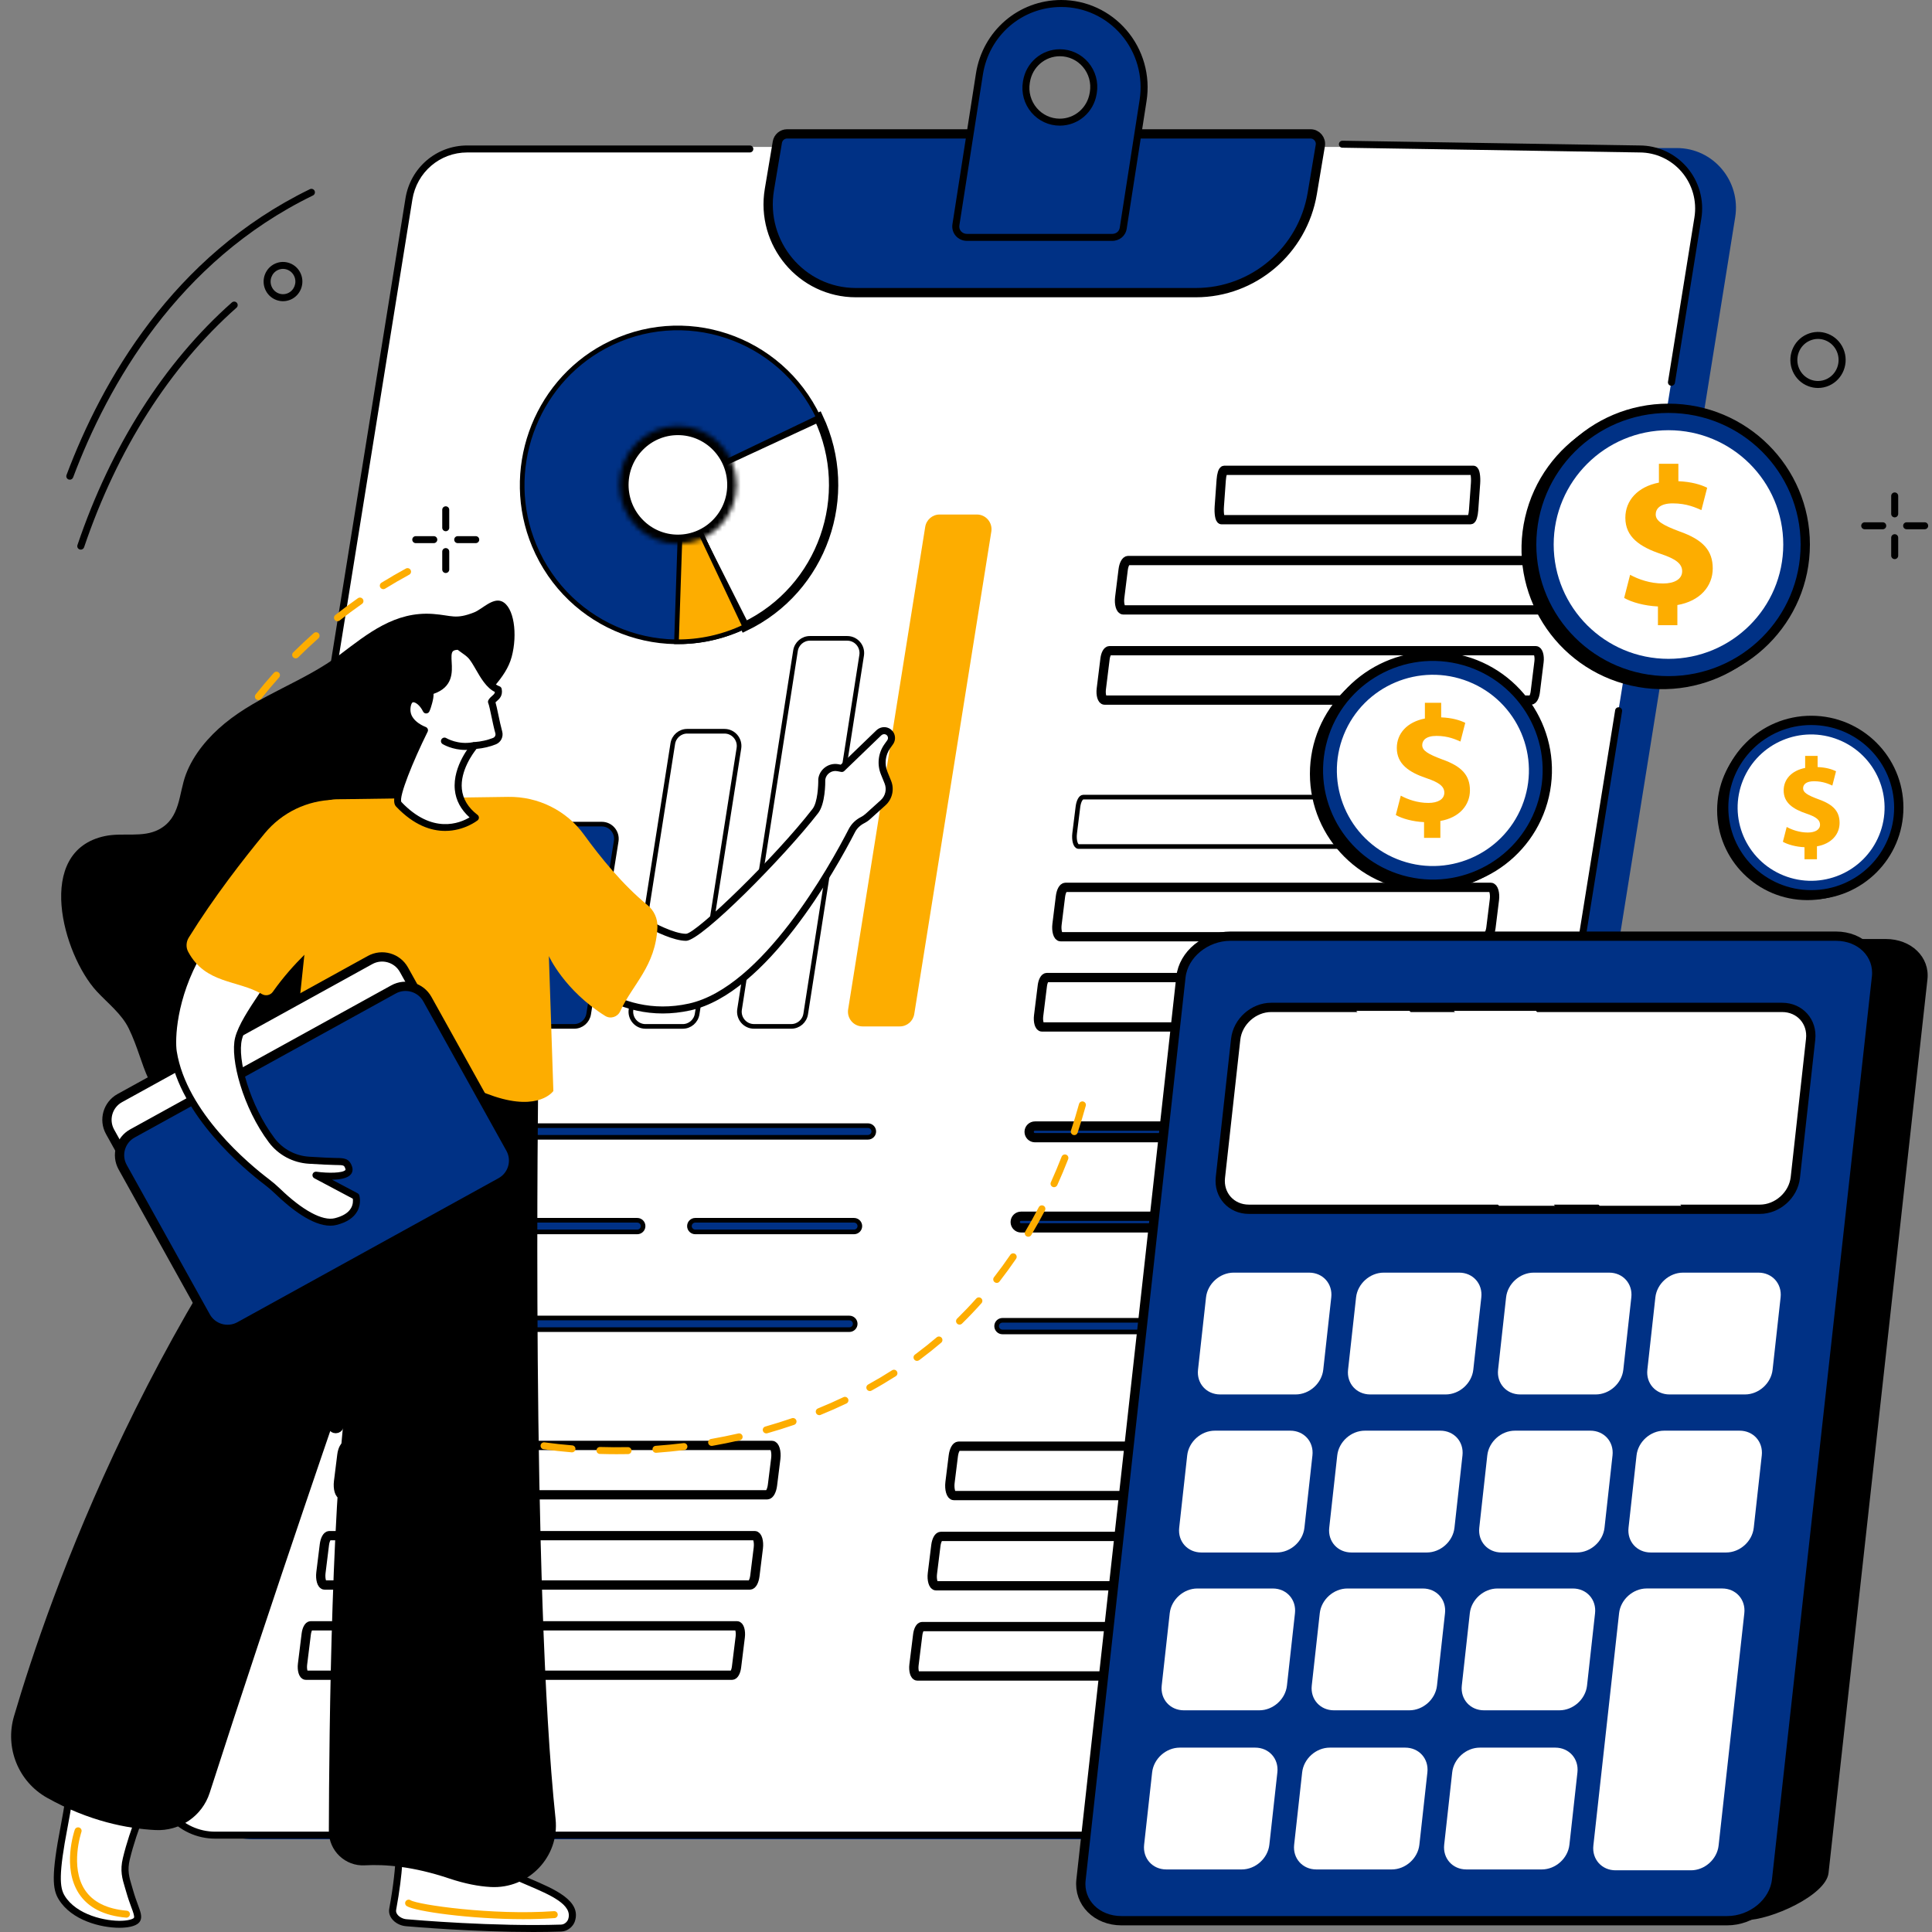 <svg width="416" height="416" viewBox="0 0 416 416" fill="none" xmlns="http://www.w3.org/2000/svg">
<rect x="0" y="0" width="416" height="416" fill="#808080" stroke="none"/>
<g id="closing_illustration">
<g id="Income statement 1">
<g id="Group">
<g id="Group_2">
<g id="Group_3">
<g id="Group_4">
<path id="Vector" d="M306.769 396.028H54.339C46.502 396.028 40.527 388.935 41.779 381.115L96.073 42.68C97.074 36.453 102.391 31.88 108.633 31.88H361.063C368.899 31.88 374.875 38.973 373.622 46.792L319.324 385.228C318.328 391.454 313.006 396.028 306.769 396.028Z" fill="#003185"/>
<path id="Vector_2" d="M298.746 395.146H46.316C38.479 395.146 32.504 388.063 33.756 380.258L88.05 42.414C89.051 36.203 94.368 31.634 100.61 31.634H353.04C360.876 31.634 366.852 38.717 365.6 46.522L311.306 384.366C310.305 390.583 304.988 395.146 298.746 395.146Z" fill="white"/>
<path id="Vector_3" d="M298.746 395.898H46.316C42.393 395.898 38.671 394.179 36.11 391.189C33.505 388.143 32.378 384.126 33.017 380.158L87.305 42.72C88.367 36.112 93.965 31.323 100.61 31.323H161.453C161.87 31.323 162.207 31.659 162.207 32.075C162.207 32.49 161.87 32.826 161.453 32.826H100.605C94.705 32.826 89.735 37.089 88.794 42.96L34.506 380.399C33.937 383.93 34.943 387.507 37.262 390.212C39.536 392.867 42.84 394.395 46.321 394.395H298.751C304.651 394.395 309.621 390.132 310.561 384.261L347.778 152.92C347.844 152.509 348.231 152.234 348.643 152.299C349.056 152.364 349.338 152.75 349.267 153.16L312.05 384.501C310.989 391.104 305.391 395.898 298.746 395.898Z" fill="black"/>
<path id="Vector_4" d="M359.901 83.07C359.861 83.07 359.82 83.065 359.78 83.06C359.368 82.995 359.086 82.609 359.156 82.198L364.845 46.822C365.414 43.291 364.408 39.714 362.094 37.009C359.82 34.354 356.516 32.826 353.035 32.826L289.038 31.804C288.621 31.799 288.289 31.454 288.294 31.043C288.299 30.627 288.636 30.306 289.059 30.302L353.045 31.323C356.958 31.323 360.681 33.042 363.241 36.032C365.846 39.078 366.973 43.095 366.334 47.063L360.645 82.439C360.59 82.804 360.268 83.07 359.901 83.07Z" fill="black"/>
</g>
<g id="Group_5">
<g id="Group_6">
<path id="Vector_5" d="M257.475 63.012H184.299C172.604 63.012 163.716 52.418 165.668 40.801L167.378 30.617C167.549 29.585 168.439 28.829 169.48 28.829H282.187C283.505 28.829 284.511 30.026 284.29 31.333L282.56 41.653C280.487 53.986 269.889 63.012 257.475 63.012Z" fill="#003185" stroke="black" stroke-width="2"/>
<path id="Vector_6" d="M257.475 63.764H184.299C178.549 63.764 173.112 61.244 169.375 56.846C165.572 52.373 163.952 46.482 164.923 40.676L166.633 30.492C166.87 29.089 168.067 28.072 169.48 28.072H282.187C283.032 28.072 283.832 28.443 284.38 29.089C284.939 29.745 285.175 30.607 285.034 31.454L283.304 41.773C281.166 54.517 270.301 63.764 257.475 63.764ZM169.48 29.58C168.806 29.58 168.233 30.071 168.122 30.742L166.412 40.926C165.512 46.291 167.01 51.741 170.526 55.874C173.977 59.932 178.997 62.261 184.299 62.261H257.47C269.557 62.261 279.798 53.54 281.81 41.527L283.54 31.208C283.611 30.797 283.495 30.377 283.223 30.061C282.962 29.75 282.579 29.575 282.182 29.575H169.48V29.58Z" fill="black"/>
</g>
<g id="Group_7">
<path id="Vector_7" d="M208.216 51.115H239.463C240.65 51.115 241.661 50.339 241.847 49.157L246.127 21.63C247.848 10.675 239.478 0.751 228.512 0.751C219.74 0.751 212.27 7.173 210.892 15.94L205.832 48.385C205.596 49.868 206.727 51.115 208.216 51.115ZM220.998 17.713L221.033 17.508C221.621 13.956 224.659 11.356 228.221 11.356C232.727 11.356 236.158 15.454 235.408 19.952L235.373 20.157C234.785 23.709 231.747 26.309 228.185 26.309C223.678 26.304 220.253 22.211 220.998 17.713Z" fill="#003185" stroke="black"/>
<path id="Vector_8" d="M239.463 51.867H208.216C207.266 51.867 206.375 51.466 205.777 50.765C205.193 50.083 204.937 49.167 205.083 48.26L210.143 15.819C211.586 6.652 219.312 0 228.512 0C233.894 0 239.01 2.359 242.541 6.467C246.157 10.675 247.737 16.245 246.877 21.745L242.596 49.272C242.35 50.8 241.062 51.867 239.463 51.867ZM228.512 1.503C220.062 1.503 212.965 7.624 211.637 16.055L206.577 48.5C206.501 48.981 206.622 49.442 206.924 49.793C207.235 50.158 207.708 50.364 208.216 50.364H239.463C240.318 50.364 240.977 49.833 241.102 49.036L245.383 21.515C246.178 16.446 244.724 11.316 241.394 7.444C238.15 3.667 233.457 1.503 228.512 1.503ZM228.19 27.055C225.846 27.055 223.623 26.023 222.094 24.23C220.53 22.397 219.861 19.972 220.258 17.588L220.293 17.382C220.947 13.455 224.282 10.605 228.226 10.605C230.57 10.605 232.793 11.637 234.322 13.43C235.886 15.263 236.555 17.688 236.158 20.072L236.123 20.278C235.469 24.205 232.134 27.055 228.19 27.055ZM221.742 17.833C221.42 19.782 221.963 21.761 223.241 23.258C224.483 24.716 226.284 25.553 228.185 25.553C231.389 25.553 234.096 23.228 234.629 20.032L234.664 19.827C234.986 17.873 234.443 15.9 233.165 14.402C231.923 12.944 230.122 12.108 228.221 12.108C225.016 12.108 222.31 14.432 221.777 17.628L221.742 17.833Z" fill="black"/>
</g>
</g>
</g>
<g id="Group_8">
<path id="Vector_9" d="M199.218 113.451L182.624 217.335C182.317 219.258 183.791 221.007 185.728 221.007H193.755C195.3 221.007 196.612 219.88 196.859 218.342L213.453 114.458C213.76 112.535 212.286 110.786 210.349 110.786H202.316C200.777 110.786 199.464 111.913 199.218 113.451Z" fill="#FDAD00"/>
<path id="Vector_10" d="M171.286 140.126L159.244 217.345C158.942 219.268 160.421 221.002 162.348 221.002H170.381C171.93 221.002 173.243 219.865 173.484 218.327L185.531 141.108C185.833 139.184 184.359 137.451 182.428 137.451H174.39C172.84 137.451 171.528 138.588 171.286 140.126Z" fill="white" stroke="black"/>
<path id="Vector_11" d="M144.864 160.123L135.875 217.345C135.573 219.269 137.047 221.007 138.979 221.007H147.007C148.551 221.007 149.869 219.875 150.11 218.337L159.104 161.115C159.406 159.192 157.932 157.453 156 157.453H147.967C146.423 157.453 145.105 158.585 144.864 160.123Z" fill="white" stroke="black"/>
<path id="Vector_12" d="M118.441 180.116L112.516 217.335C112.209 219.258 113.683 221.002 115.62 221.002H123.647C125.192 221.002 126.505 219.875 126.751 218.337L132.681 181.117C132.988 179.194 131.514 177.451 129.578 177.451H121.545C120.001 177.451 118.688 178.583 118.441 180.116Z" fill="#003185" stroke="black"/>
<path id="Vector_13" d="M92.059 196.611L89.081 217.39C88.81 219.299 90.278 221.007 92.19 221.007H100.233C101.797 221.007 103.12 219.85 103.341 218.292L106.324 197.513C106.596 195.604 105.127 193.891 103.216 193.891H95.168C93.608 193.896 92.285 195.053 92.059 196.611Z" fill="white" stroke="black"/>
</g>
<g id="Group_9">
<path id="Vector_14" d="M88.729 248.613C91.462 248.613 93.678 246.382 93.678 243.629C93.678 240.876 91.462 238.645 88.729 238.645C85.995 238.645 83.779 240.876 83.779 243.629C83.779 246.382 85.995 248.613 88.729 248.613Z" fill="#003185" stroke="black"/>
<path id="Vector_15" d="M84.504 269.151C87.237 269.151 89.453 266.92 89.453 264.167C89.453 261.414 87.237 259.183 84.504 259.183C81.77 259.183 79.554 261.414 79.554 264.167C79.554 266.92 81.77 269.151 84.504 269.151Z" fill="#003185" stroke="black"/>
<path id="Vector_16" d="M80.777 290.697C83.51 290.697 85.726 288.465 85.726 285.712C85.726 282.96 83.51 280.728 80.777 280.728C78.043 280.728 75.827 282.96 75.827 285.712C75.827 288.465 78.043 290.697 80.777 290.697Z" fill="#003185" stroke="black"/>
<path id="Vector_17" d="M186.884 244.881H103.15C102.456 244.881 101.893 244.32 101.893 243.629C101.893 242.938 102.456 242.377 103.15 242.377H186.884C187.578 242.377 188.142 242.938 188.142 243.629C188.142 244.32 187.583 244.881 186.884 244.881Z" fill="#003185" stroke="black"/>
<path id="Vector_18" d="M183.886 265.254H149.708C149.014 265.254 148.45 264.693 148.45 264.002C148.45 263.311 149.014 262.75 149.708 262.75H183.886C184.581 262.75 185.144 263.311 185.144 264.002C185.144 264.693 184.581 265.254 183.886 265.254Z" fill="#003185" stroke="black"/>
<path id="Vector_19" d="M137.213 265.254H99.835C99.141 265.254 98.578 264.693 98.578 264.002C98.578 263.311 99.141 262.75 99.835 262.75H137.213C137.907 262.75 138.47 263.311 138.47 264.002C138.47 264.693 137.912 265.254 137.213 265.254Z" fill="#003185" stroke="black"/>
<path id="Vector_20" d="M182.885 286.298H95.525C94.83 286.298 94.267 285.737 94.267 285.046C94.267 284.355 94.83 283.794 95.525 283.794H182.885C183.58 283.794 184.143 284.355 184.143 285.046C184.143 285.737 183.58 286.298 182.885 286.298Z" fill="#003185" stroke="black"/>
<path id="Vector_21" d="M284.813 286.794H215.852C215.158 286.794 214.595 286.233 214.595 285.542C214.595 284.851 215.158 284.29 215.852 284.29H284.813C285.507 284.29 286.071 284.851 286.071 285.542C286.071 286.233 285.507 286.794 284.813 286.794Z" fill="#003185" stroke="black"/>
<path id="Vector_22" d="M288.817 264.388H219.856C219.162 264.388 218.598 263.827 218.598 263.135C218.598 262.444 219.162 261.883 219.856 261.883H288.817C289.511 261.883 290.074 262.444 290.074 263.135C290.074 263.827 289.511 264.388 288.817 264.388Z" fill="#003185" stroke="black" stroke-width="2"/>
<path id="Vector_23" d="M291.815 244.966H222.854C222.16 244.966 221.596 244.405 221.596 243.714C221.596 243.023 222.16 242.462 222.854 242.462H291.815C292.509 242.462 293.072 243.023 293.072 243.714C293.072 244.405 292.509 244.966 291.815 244.966Z" fill="#003185" stroke="black" stroke-width="2"/>
</g>
<g id="Group_10">
<path id="Vector_24" d="M176.235 89.888C184.193 106.734 177.085 126.896 160.366 134.911L144.979 104.374L176.235 89.888Z" fill="white" stroke="black" stroke-width="2"/>
<path id="Vector_25" d="M176.235 89.888C168.052 72.56 147.122 65.482 130.131 74.614C114.955 82.769 108.356 101.494 115.026 117.464C122.495 135.352 143.163 143.157 160.366 134.911L146.735 106.048C146.307 105.141 146.689 104.054 147.59 103.618L176.235 89.888Z" fill="#003185" stroke="black"/>
<path id="Vector_26" d="M160.366 134.911L146.734 106.048L145.663 138.187C150.592 138.238 155.612 137.191 160.366 134.911Z" fill="#FDAD00" stroke="black"/>
<g id="Vector_27">
<mask id="path-27-inside-1" fill="white">
<path d="M145.965 117.118C152.935 117.118 158.585 111.426 158.585 104.404C158.585 97.383 152.935 91.691 145.965 91.691C138.995 91.691 133.345 97.383 133.345 104.404C133.345 111.426 138.995 117.118 145.965 117.118Z"/>
</mask>
<path d="M145.965 117.118C152.935 117.118 158.585 111.426 158.585 104.404C158.585 97.383 152.935 91.691 145.965 91.691C138.995 91.691 133.345 97.383 133.345 104.404C133.345 111.426 138.995 117.118 145.965 117.118Z" fill="white" stroke="black" stroke-width="4" mask="url(#path-27-inside-1)"/>
</g>
</g>
<g id="Group_11">
<path id="Vector_28" d="M316.643 111.898H263.028C262.666 111.898 262.435 110.556 262.54 109.068L262.953 103.353C263.038 102.15 263.32 101.269 263.612 101.269H317.226C317.588 101.269 317.82 102.611 317.714 104.099L317.302 109.815C317.216 111.012 316.935 111.898 316.643 111.898Z" fill="white" stroke="black" stroke-width="2"/>
<path id="Vector_29" d="M333.473 131.325H241.877C241.293 131.325 240.926 130.062 241.097 128.665L241.842 122.653C241.983 121.526 242.43 120.695 242.903 120.695H334.499C335.083 120.695 335.45 121.957 335.279 123.355L334.534 129.366C334.393 130.488 333.941 131.325 333.473 131.325Z" fill="white" stroke="black" stroke-width="2"/>
<path id="Vector_30" d="M329.625 150.746H237.838C237.315 150.746 236.978 149.609 237.134 148.346L237.934 141.879C238.06 140.862 238.467 140.111 238.889 140.111H330.677C331.2 140.111 331.537 141.248 331.381 142.511L330.581 148.978C330.455 149.994 330.053 150.746 329.625 150.746Z" fill="white" stroke="black" stroke-width="2"/>
<path id="Vector_31" d="M323.695 182.27H232.224C231.606 182.27 231.213 180.927 231.394 179.439L232.104 173.724C232.255 172.521 232.732 171.64 233.23 171.64H324.706C325.324 171.64 325.717 172.982 325.536 174.47L324.826 180.186C324.676 181.383 324.198 182.27 323.695 182.27Z" fill="white" stroke="black"/>
<path id="Vector_32" d="M319.973 201.696H228.376C227.793 201.696 227.426 200.433 227.597 199.036L228.341 193.025C228.482 191.898 228.93 191.066 229.403 191.066H320.999C321.582 191.066 321.949 192.328 321.778 193.726L321.034 199.737C320.893 200.864 320.445 201.696 319.973 201.696Z" fill="white" stroke="black" stroke-width="2"/>
<path id="Vector_33" d="M316.13 221.122H224.343C223.819 221.122 223.482 219.985 223.638 218.723L224.438 212.255C224.564 211.239 224.971 210.487 225.394 210.487H317.181C317.704 210.487 318.041 211.624 317.885 212.887L317.085 219.354C316.955 220.371 316.552 221.122 316.13 221.122Z" fill="white" stroke="black" stroke-width="2"/>
</g>
<g id="Group_12">
<path id="Vector_34" d="M296.865 322.025H205.389C204.771 322.025 204.378 320.682 204.559 319.195L205.269 313.479C205.42 312.277 205.897 311.395 206.395 311.395H297.871C298.49 311.395 298.882 312.738 298.701 314.225L297.992 319.941C297.841 321.138 297.363 322.025 296.865 322.025Z" fill="white" stroke="black" stroke-width="2"/>
<path id="Vector_35" d="M293.142 341.451H201.546C200.963 341.451 200.596 340.189 200.767 338.791L201.511 332.78C201.652 331.653 202.1 330.821 202.573 330.821H294.169C294.752 330.821 295.119 332.084 294.948 333.481L294.204 339.493C294.063 340.615 293.61 341.451 293.142 341.451Z" fill="white" stroke="black" stroke-width="2"/>
<path id="Vector_36" d="M289.294 360.872H197.507C196.984 360.872 196.647 359.735 196.803 358.473L197.603 352.006C197.728 350.989 198.136 350.237 198.558 350.237H290.346C290.869 350.237 291.206 351.375 291.05 352.637L290.25 359.104C290.124 360.121 289.717 360.872 289.294 360.872Z" fill="white" stroke="black" stroke-width="2"/>
<path id="Vector_37" d="M165.205 321.86H73.729C73.111 321.86 72.718 320.517 72.899 319.029L73.609 313.314C73.76 312.112 74.237 311.23 74.735 311.23H166.211C166.829 311.23 167.222 312.572 167.041 314.06L166.331 319.776C166.18 320.973 165.703 321.86 165.205 321.86Z" fill="white" stroke="black" stroke-width="2"/>
<path id="Vector_38" d="M161.477 341.286H69.881C69.298 341.286 68.931 340.023 69.102 338.626L69.846 332.615C69.987 331.487 70.435 330.656 70.907 330.656H162.504C163.087 330.656 163.454 331.918 163.283 333.316L162.539 339.327C162.398 340.449 161.95 341.286 161.477 341.286Z" fill="white" stroke="black" stroke-width="2"/>
<path id="Vector_39" d="M157.635 360.707H65.847C65.324 360.707 64.987 359.57 65.143 358.308L65.943 351.841C66.069 350.824 66.476 350.072 66.899 350.072H158.686C159.209 350.072 159.546 351.209 159.39 352.472L158.59 358.939C158.465 359.956 158.057 360.707 157.635 360.707Z" fill="white" stroke="black" stroke-width="2"/>
</g>
</g>
</g>
<g id="Group_13">
<path id="Vector_40" d="M406.046 202.187H272.434C266.947 202.187 262.068 206.074 261.534 210.873L240.237 403.291C239.704 408.085 243.723 411.978 249.216 411.978L375.801 413.455C381.288 413.455 393.189 408.09 393.722 403.296L415.019 210.878C415.553 206.074 411.534 202.187 406.046 202.187Z" fill="black"/>
<g id="Group_14">
<path id="Vector_41" d="M395.327 201.576H264.949C259.592 201.576 254.819 205.503 254.281 210.352L232.762 404.794C232.224 409.638 236.133 413.57 241.489 413.57H371.867C377.224 413.57 381.997 409.643 382.535 404.794L404.054 210.352C404.587 205.508 400.678 201.576 395.327 201.576Z" fill="#003185" stroke="black" stroke-width="2"/>
<path id="Vector_42" d="M371.862 414.322H241.485C238.552 414.322 235.856 413.19 234.081 411.216C232.476 409.433 231.742 407.123 232.008 404.714L253.526 210.272C254.105 205.062 259.225 200.829 264.944 200.829H395.322C398.254 200.829 400.95 201.961 402.726 203.935C404.33 205.718 405.065 208.028 404.798 210.437L383.28 404.879C382.707 410.084 377.586 414.322 371.862 414.322ZM264.944 202.327C259.97 202.327 255.518 205.964 255.025 210.432L233.507 404.874C233.286 406.858 233.889 408.752 235.202 410.209C236.691 411.867 238.98 412.814 241.485 412.814H371.862C376.837 412.814 381.288 409.177 381.781 404.709L403.299 210.267C403.521 208.283 402.917 206.39 401.604 204.932C400.115 203.274 397.827 202.327 395.322 202.327H264.944Z" fill="black"/>
</g>
<g id="Group_15">
<g id="Group_16">
<path id="Vector_43" d="M274.924 334.283H258.672C255.714 334.283 253.577 331.898 253.904 328.958L255.629 313.379C255.956 310.438 258.617 308.054 261.574 308.054H277.826C280.784 308.054 282.922 310.438 282.595 313.379L280.869 328.958C280.547 331.898 277.882 334.283 274.924 334.283Z" fill="white"/>
</g>
<g id="Group_17">
<path id="Vector_44" d="M271.162 368.266H254.91C251.952 368.266 249.814 365.882 250.141 362.941L251.867 347.362C252.194 344.422 254.855 342.037 257.812 342.037H274.064C277.022 342.037 279.159 344.422 278.833 347.362L277.107 362.941C276.785 365.882 274.124 368.266 271.162 368.266Z" fill="white"/>
</g>
<g id="Group_18">
<path id="Vector_45" d="M267.374 402.53H251.122C248.165 402.53 246.027 400.145 246.354 397.205L248.079 381.626C248.406 378.685 251.067 376.301 254.025 376.301H270.276C273.234 376.301 275.372 378.685 275.045 381.626L273.32 397.205C272.993 400.145 270.332 402.53 267.374 402.53Z" fill="white"/>
</g>
<g id="Group_19">
<path id="Vector_46" d="M307.232 334.283H290.98C288.022 334.283 285.884 331.898 286.211 328.958L287.937 313.379C288.263 310.438 290.924 308.054 293.882 308.054H310.134C313.092 308.054 315.229 310.438 314.902 313.379L313.177 328.958C312.855 331.898 310.189 334.283 307.232 334.283Z" fill="white"/>
</g>
<g id="Group_20">
<path id="Vector_47" d="M303.469 368.266H287.217C284.26 368.266 282.122 365.882 282.449 362.941L284.174 347.362C284.501 344.422 287.162 342.037 290.12 342.037H306.372C309.329 342.037 311.467 344.422 311.14 347.362L309.415 362.941C309.093 365.882 306.432 368.266 303.469 368.266Z" fill="white"/>
</g>
<g id="Group_21">
<path id="Vector_48" d="M299.677 402.53H283.425C280.467 402.53 278.33 400.145 278.657 397.205L280.382 381.626C280.709 378.685 283.37 376.301 286.327 376.301H302.579C305.537 376.301 307.675 378.685 307.348 381.626L305.622 397.205C305.3 400.145 302.64 402.53 299.677 402.53Z" fill="white"/>
</g>
<g id="Group_22">
<path id="Vector_49" d="M339.539 334.283H323.287C320.33 334.283 318.192 331.898 318.519 328.958L320.244 313.379C320.571 310.438 323.232 308.054 326.19 308.054H342.441C345.399 308.054 347.537 310.438 347.21 313.379L345.485 328.958C345.163 331.898 342.497 334.283 339.539 334.283Z" fill="white"/>
</g>
<g id="Group_23">
<path id="Vector_50" d="M335.777 368.266H319.525C316.567 368.266 314.43 365.882 314.757 362.941L316.482 347.362C316.809 344.422 319.47 342.037 322.427 342.037H338.679C341.637 342.037 343.775 344.422 343.448 347.362L341.722 362.941C341.4 365.882 338.74 368.266 335.777 368.266Z" fill="white"/>
</g>
<g id="Group_24">
<path id="Vector_51" d="M331.984 402.53H315.733C312.775 402.53 310.637 400.145 310.964 397.205L312.689 381.626C313.016 378.685 315.677 376.301 318.635 376.301H334.887C337.844 376.301 339.982 378.685 339.655 381.626L337.93 397.205C337.608 400.145 334.947 402.53 331.984 402.53Z" fill="white"/>
</g>
<g id="Group_25">
<path id="Vector_52" d="M371.676 334.283H355.424C352.466 334.283 350.329 331.898 350.656 328.958L352.381 313.379C352.708 310.438 355.369 308.054 358.326 308.054H374.578C377.536 308.054 379.674 310.438 379.347 313.379L377.621 328.958C377.299 331.898 374.639 334.283 371.676 334.283Z" fill="white"/>
</g>
<g id="Group_26">
<path id="Vector_53" d="M278.978 300.254H262.726C259.769 300.254 257.631 297.87 257.958 294.929L259.683 279.35C260.01 276.41 262.671 274.026 265.629 274.026H281.88C284.838 274.026 286.976 276.41 286.649 279.35L284.924 294.929C284.597 297.87 281.936 300.254 278.978 300.254Z" fill="white"/>
</g>
<g id="Group_27">
<path id="Vector_54" d="M311.286 300.254H295.034C292.076 300.254 289.938 297.87 290.265 294.929L291.991 279.35C292.318 276.41 294.979 274.026 297.936 274.026H314.188C317.146 274.026 319.283 276.41 318.956 279.35L317.231 294.929C316.904 297.87 314.243 300.254 311.286 300.254Z" fill="white"/>
</g>
<g id="Group_28">
<path id="Vector_55" d="M343.588 300.254H327.337C324.379 300.254 322.241 297.87 322.568 294.929L324.293 279.35C324.62 276.41 327.281 274.026 330.239 274.026H346.491C349.448 274.026 351.586 276.41 351.259 279.35L349.534 294.929C349.212 297.87 346.551 300.254 343.588 300.254Z" fill="white"/>
</g>
<g id="Group_29">
<path id="Vector_56" d="M375.73 300.254H359.478C356.521 300.254 354.383 297.87 354.71 294.929L356.435 279.35C356.762 276.41 359.423 274.026 362.381 274.026H378.632C381.59 274.026 383.728 276.41 383.401 279.35L381.676 294.929C381.349 297.87 378.688 300.254 375.73 300.254Z" fill="white"/>
</g>
<g id="Group_30">
<path id="Vector_57" d="M364.106 402.715H347.854C344.896 402.715 342.758 400.331 343.085 397.39L348.623 347.357C348.95 344.417 351.611 342.032 354.569 342.032H370.821C373.778 342.032 375.916 344.417 375.589 347.357L370.051 397.39C369.724 400.331 367.063 402.715 364.106 402.715Z" fill="white"/>
</g>
</g>
<g id="Group_31">
<path id="Vector_58" d="M378.929 260.38H268.908C265.105 260.38 262.359 257.314 262.776 253.532L266.071 223.762C266.488 219.98 269.914 216.914 273.717 216.914H383.737C387.54 216.914 390.286 219.98 389.869 223.762L386.574 253.532C386.157 257.314 382.736 260.38 378.929 260.38Z" fill="white" stroke="black" stroke-width="2"/>
</g>
<g id="Group_32">
<path id="Vector_59" d="M330.093 216.779L362.692 260.565L344.881 260.265L312.402 216.779H330.093Z" fill="white"/>
<path id="Vector_60" d="M302.86 216.779L335.379 260.43C328.881 260.761 323.212 260.265 323.212 260.265L291.407 216.779H302.86Z" fill="white"/>
</g>
<g id="Group_33">
<path id="Vector_61" d="M378.929 261.132H268.908C266.856 261.132 265.01 260.335 263.707 258.887C262.399 257.43 261.801 255.501 262.027 253.452L265.321 223.682C265.779 219.539 269.547 216.168 273.717 216.168H383.737C385.79 216.168 387.636 216.964 388.938 218.412C390.246 219.87 390.845 221.798 390.618 223.847L387.324 253.618C386.866 257.76 383.104 261.132 378.929 261.132ZM273.717 217.671C270.291 217.671 267.198 220.441 266.82 223.847L263.526 253.618C263.345 255.236 263.807 256.753 264.829 257.886C265.84 259.013 267.288 259.629 268.908 259.629H378.929C382.354 259.629 385.448 256.859 385.825 253.452L389.12 223.682C389.301 222.064 388.838 220.546 387.817 219.414C386.806 218.287 385.357 217.666 383.737 217.666H273.717V217.671Z" fill="black"/>
</g>
</g>
<g id="Group_34">
<g id="Group_35">
<path id="Vector_62" d="M307.443 191.907C321.466 191.907 332.834 180.586 332.834 166.62C332.834 152.655 321.466 141.333 307.443 141.333C293.419 141.333 282.051 152.655 282.051 166.62C282.051 180.586 293.419 191.907 307.443 191.907Z" fill="black"/>
</g>
<g id="Group_36">
<path id="Vector_63" d="M332.532 171.372C335.593 158.168 327.327 144.993 314.069 141.944C300.811 138.895 287.581 147.127 284.519 160.331C281.458 173.535 289.724 186.71 302.982 189.759C316.24 192.808 329.47 184.576 332.532 171.372Z" fill="#003185" stroke="black" stroke-width="2"/>
<path id="Vector_64" d="M308.524 191.156C294.526 191.156 283.133 179.815 283.133 165.869C283.133 151.928 294.521 140.582 308.524 140.582C322.523 140.582 333.916 151.923 333.916 165.869C333.916 179.81 322.528 191.156 308.524 191.156ZM308.524 142.085C295.356 142.085 284.642 152.755 284.642 165.869C284.642 178.983 295.356 189.653 308.524 189.653C321.693 189.653 332.407 178.983 332.407 165.869C332.407 152.755 321.693 142.085 308.524 142.085Z" fill="black"/>
</g>
<path id="Vector_65" d="M327.71 173.569C331.972 163.02 326.841 151.028 316.249 146.783C305.657 142.539 293.615 147.649 289.353 158.197C285.091 168.746 290.222 180.738 300.814 184.983C311.406 189.228 323.448 184.117 327.71 173.569Z" fill="white"/>
<g id="Group_37">
<path id="Vector_66" d="M306.628 180.406V177.02C304.229 176.915 301.905 176.273 300.547 175.487L301.618 171.319C303.122 172.141 305.23 172.887 307.559 172.887C309.596 172.887 310.994 172.106 310.994 170.678C310.994 169.325 309.847 168.469 307.202 167.577C303.374 166.295 300.763 164.511 300.763 161.055C300.763 157.919 302.981 155.46 306.809 154.713V151.327H310.315V154.463C312.714 154.568 314.324 155.069 315.501 155.64L314.465 159.667C313.534 159.277 311.889 158.455 309.314 158.455C306.99 158.455 306.236 159.452 306.236 160.449C306.236 161.626 307.488 162.372 310.531 163.515C314.787 165.012 316.507 166.971 316.507 170.177C316.507 173.348 314.254 176.058 310.139 176.769V180.406H306.628Z" fill="#FDAD00"/>
</g>
</g>
<g id="Group_38">
<g id="Group_39">
<path id="Vector_67" d="M389.165 193.816C399.897 193.816 408.596 185.152 408.596 174.465C408.596 163.778 399.897 155.114 389.165 155.114C378.434 155.114 369.734 163.778 369.734 174.465C369.734 185.152 378.434 193.816 389.165 193.816Z" fill="black"/>
</g>
<g id="Group_40">
<path id="Vector_68" d="M389.995 192.664C400.407 192.664 408.847 184.258 408.847 173.889C408.847 163.52 400.407 155.114 389.995 155.114C379.583 155.114 371.143 163.52 371.143 173.889C371.143 184.258 379.583 192.664 389.995 192.664Z" fill="#003185" stroke="black" stroke-width="2"/>
<path id="Vector_69" d="M389.995 193.415C379.186 193.415 370.388 184.654 370.388 173.889C370.388 163.124 379.186 154.363 389.995 154.363C400.805 154.363 409.602 163.124 409.602 173.889C409.602 184.659 400.81 193.415 389.995 193.415ZM389.995 155.865C380.016 155.865 371.897 163.95 371.897 173.889C371.897 183.827 380.016 191.912 389.995 191.912C399.975 191.912 408.093 183.827 408.093 173.889C408.093 163.95 399.975 155.865 389.995 155.865Z" fill="black"/>
</g>
<path id="Vector_70" d="M404.63 179.814C407.91 171.75 404.004 162.565 395.907 159.299C387.81 156.032 378.587 159.922 375.307 167.986C372.027 176.05 375.933 185.235 384.03 188.501C392.127 191.767 401.35 187.878 404.63 179.814Z" fill="white"/>
<g id="Group_41">
<path id="Vector_71" d="M388.546 185.015V182.425C386.71 182.345 384.935 181.854 383.894 181.253L384.713 178.062C385.865 178.688 387.48 179.259 389.261 179.259C390.82 179.259 391.891 178.658 391.891 177.571C391.891 176.534 391.016 175.883 388.989 175.196C386.061 174.215 384.06 172.852 384.06 170.207C384.06 167.808 385.755 165.924 388.687 165.353V162.763H391.368V165.163C393.204 165.243 394.436 165.629 395.337 166.064L394.542 169.145C393.828 168.845 392.57 168.218 390.599 168.218C388.818 168.218 388.244 168.98 388.244 169.746C388.244 170.648 389.2 171.219 391.529 172.091C394.789 173.238 396.101 174.735 396.101 177.19C396.101 179.615 394.376 181.688 391.227 182.234V185.015H388.546Z" fill="#FDAD00"/>
</g>
</g>
<g id="Group_42">
<g id="Group_43">
<path id="Vector_72" d="M387.558 124.924C391.314 108.652 381.113 92.429 364.773 88.689C348.434 84.949 332.144 95.108 328.389 111.381C324.633 127.653 334.834 143.876 351.174 147.616C367.513 151.356 383.803 141.196 387.558 124.924Z" fill="black"/>
</g>
<g id="Group_44">
<path id="Vector_73" d="M359.256 146.583C375.524 146.583 388.712 133.449 388.712 117.248C388.712 101.047 375.524 87.914 359.256 87.914C342.989 87.914 329.801 101.047 329.801 117.248C329.801 133.449 342.989 146.583 359.256 146.583Z" fill="#003185" stroke="black" stroke-width="2"/>
<path id="Vector_74" d="M359.256 147.334C342.597 147.334 329.046 133.839 329.046 117.248C329.046 100.657 342.597 87.162 359.256 87.162C375.916 87.162 389.467 100.657 389.467 117.248C389.467 133.839 375.916 147.334 359.256 147.334ZM359.256 88.665C343.432 88.665 330.555 101.489 330.555 117.248C330.555 133.008 343.432 145.832 359.256 145.832C375.081 145.832 387.958 133.008 387.958 117.248C387.958 101.489 375.086 88.665 359.256 88.665Z" fill="black"/>
</g>
<path id="Vector_75" d="M359.257 141.864C372.908 141.864 383.974 130.843 383.974 117.248C383.974 103.653 372.908 92.633 359.257 92.633C345.606 92.633 334.54 103.653 334.54 117.248C334.54 130.843 345.606 141.864 359.257 141.864Z" fill="white"/>
<g id="Group_45">
<path id="Vector_76" d="M356.988 134.631V130.583C354.121 130.453 351.34 129.687 349.715 128.75L350.997 123.765C352.793 124.747 355.318 125.639 358.1 125.639C360.539 125.639 362.204 124.702 362.204 122.999C362.204 121.381 360.836 120.359 357.672 119.292C353.095 117.759 349.971 115.63 349.971 111.498C349.971 107.751 352.622 104.81 357.199 103.914V99.866H361.389V103.613C364.257 103.743 366.183 104.339 367.591 105.021L366.349 109.835C365.237 109.364 363.271 108.387 360.187 108.387C357.406 108.387 356.51 109.579 356.51 110.771C356.51 112.179 358.009 113.071 361.646 114.433C366.736 116.221 368.789 118.566 368.789 122.398C368.789 126.19 366.092 129.426 361.173 130.278V134.621H356.988V134.631Z" fill="#FDAD00"/>
</g>
</g>
<g id="Group_46">
<g id="Group_47">
<path id="Vector_77" d="M95.978 114.383C95.56 114.383 95.223 114.047 95.223 113.632V109.769C95.223 109.354 95.56 109.018 95.978 109.018C96.395 109.018 96.732 109.354 96.732 109.769V113.632C96.732 114.047 96.395 114.383 95.978 114.383Z" fill="black"/>
<path id="Vector_78" d="M95.978 123.38C95.56 123.38 95.223 123.044 95.223 122.628V118.766C95.223 118.35 95.56 118.015 95.978 118.015C96.395 118.015 96.732 118.35 96.732 118.766V122.628C96.732 123.044 96.395 123.38 95.978 123.38Z" fill="black"/>
<path id="Vector_79" d="M93.402 116.948H89.524C89.106 116.948 88.769 116.612 88.769 116.196C88.769 115.781 89.106 115.445 89.524 115.445H93.402C93.82 115.445 94.157 115.781 94.157 116.196C94.157 116.612 93.82 116.948 93.402 116.948Z" fill="black"/>
<path id="Vector_80" d="M102.436 116.948H98.558C98.14 116.948 97.803 116.612 97.803 116.196C97.803 115.781 98.14 115.445 98.558 115.445H102.436C102.853 115.445 103.19 115.781 103.19 116.196C103.19 116.612 102.853 116.948 102.436 116.948Z" fill="black"/>
</g>
<path id="Vector_81" d="M391.454 83.54C390.734 83.54 390.02 83.405 389.331 83.14C387.832 82.559 386.65 81.421 386.006 79.929C384.688 76.888 386.056 73.326 389.054 71.989C390.498 71.343 392.108 71.303 393.581 71.874C395.08 72.455 396.262 73.592 396.906 75.085C398.224 78.125 396.856 81.687 393.858 83.025C393.083 83.37 392.269 83.54 391.454 83.54ZM391.449 72.976C390.84 72.976 390.236 73.106 389.663 73.362C387.415 74.368 386.394 77.048 387.384 79.338C387.867 80.455 388.753 81.306 389.869 81.742C390.966 82.168 392.158 82.133 393.229 81.657C395.478 80.65 396.499 77.97 395.508 75.681C395.025 74.564 394.14 73.712 393.023 73.276C392.515 73.076 391.982 72.976 391.449 72.976Z" fill="black"/>
<g id="Group_48">
<path id="Vector_82" d="M407.967 111.398C407.55 111.398 407.213 111.062 407.213 110.646V106.784C407.213 106.368 407.55 106.033 407.967 106.033C408.385 106.033 408.722 106.368 408.722 106.784V110.646C408.722 111.062 408.385 111.398 407.967 111.398Z" fill="black"/>
<path id="Vector_83" d="M407.967 120.389C407.55 120.389 407.213 120.054 407.213 119.638V115.776C407.213 115.36 407.55 115.024 407.967 115.024C408.385 115.024 408.722 115.36 408.722 115.776V119.638C408.722 120.054 408.385 120.389 407.967 120.389Z" fill="black"/>
<path id="Vector_84" d="M405.392 113.962H401.514C401.096 113.962 400.759 113.627 400.759 113.211C400.759 112.795 401.096 112.459 401.514 112.459H405.392C405.809 112.459 406.146 112.795 406.146 113.211C406.146 113.627 405.804 113.962 405.392 113.962Z" fill="black"/>
<path id="Vector_85" d="M414.421 113.962H410.543C410.125 113.962 409.788 113.627 409.788 113.211C409.788 112.795 410.125 112.459 410.543 112.459H414.421C414.838 112.459 415.175 112.795 415.175 113.211C415.175 113.627 414.838 113.962 414.421 113.962Z" fill="black"/>
</g>
<path id="Vector_86" d="M132.767 313.118C131.564 313.118 130.352 313.098 129.16 313.063C128.743 313.048 128.416 312.703 128.431 312.292C128.441 311.886 128.778 311.565 129.185 311.565C129.195 311.565 129.2 311.565 129.21 311.565C131.192 311.626 133.214 311.636 135.206 311.595C135.619 311.595 135.966 311.916 135.976 312.332C135.986 312.748 135.654 313.088 135.236 313.098C134.411 313.108 133.587 313.118 132.767 313.118ZM141.247 312.813C140.855 312.813 140.523 312.512 140.498 312.116C140.468 311.701 140.779 311.345 141.197 311.315C143.179 311.17 145.191 310.974 147.167 310.734C147.58 310.684 147.957 310.974 148.008 311.385C148.058 311.796 147.766 312.172 147.354 312.222C145.352 312.467 143.315 312.667 141.308 312.813C141.282 312.813 141.267 312.813 141.247 312.813ZM123.154 312.718C123.134 312.718 123.114 312.718 123.089 312.718C121.072 312.552 119.04 312.327 117.048 312.056C116.635 312.001 116.344 311.621 116.404 311.21C116.459 310.799 116.842 310.513 117.254 310.569C119.221 310.839 121.223 311.054 123.215 311.22C123.632 311.255 123.939 311.616 123.904 312.031C123.874 312.422 123.542 312.718 123.154 312.718ZM153.229 311.335C152.872 311.335 152.55 311.08 152.484 310.714C152.414 310.303 152.685 309.917 153.098 309.842C155.065 309.497 157.041 309.096 158.978 308.655C159.385 308.56 159.788 308.815 159.883 309.221C159.979 309.627 159.722 310.028 159.315 310.123C157.353 310.574 155.351 310.974 153.359 311.325C153.314 311.33 153.269 311.335 153.229 311.335ZM111.203 311.085C111.158 311.085 111.108 311.079 111.057 311.069C109.07 310.689 107.073 310.248 105.127 309.757C104.724 309.657 104.478 309.246 104.579 308.845C104.679 308.445 105.092 308.199 105.494 308.299C107.416 308.78 109.387 309.216 111.344 309.592C111.751 309.672 112.023 310.063 111.943 310.473C111.872 310.834 111.555 311.085 111.203 311.085ZM164.994 308.64C164.667 308.64 164.365 308.425 164.269 308.094C164.154 307.693 164.385 307.277 164.788 307.167C166.709 306.621 168.63 306.015 170.507 305.374C170.899 305.239 171.332 305.449 171.467 305.84C171.603 306.23 171.392 306.661 171 306.797C169.098 307.448 167.147 308.064 165.2 308.615C165.13 308.63 165.064 308.64 164.994 308.64ZM99.503 308.149C99.428 308.149 99.352 308.139 99.277 308.114C97.341 307.508 95.409 306.842 93.533 306.13C93.145 305.985 92.949 305.549 93.095 305.158C93.241 304.773 93.679 304.577 94.071 304.723C95.922 305.424 97.823 306.08 99.73 306.676C100.127 306.802 100.348 307.222 100.223 307.618C100.122 307.944 99.825 308.149 99.503 308.149ZM176.407 304.713C176.11 304.713 175.828 304.537 175.708 304.247C175.552 303.861 175.733 303.425 176.12 303.265C177.976 302.509 179.822 301.697 181.603 300.845C181.98 300.665 182.428 300.825 182.609 301.201C182.79 301.577 182.629 302.023 182.252 302.203C180.446 303.065 178.575 303.891 176.688 304.658C176.598 304.698 176.502 304.713 176.407 304.713ZM88.226 303.876C88.121 303.876 88.015 303.856 87.914 303.811C86.063 302.979 84.227 302.083 82.452 301.151C82.085 300.956 81.944 300.505 82.135 300.134C82.331 299.768 82.784 299.628 83.156 299.819C84.901 300.735 86.712 301.617 88.533 302.438C88.91 302.609 89.081 303.055 88.91 303.43C88.79 303.711 88.513 303.876 88.226 303.876ZM187.297 299.523C187.03 299.523 186.774 299.383 186.638 299.137C186.437 298.777 186.567 298.316 186.93 298.115C188.68 297.149 190.415 296.117 192.075 295.055C192.427 294.829 192.895 294.929 193.116 295.28C193.343 295.631 193.237 296.097 192.89 296.317C191.2 297.394 189.445 298.441 187.664 299.423C187.548 299.493 187.422 299.523 187.297 299.523ZM77.562 298.261C77.427 298.261 77.291 298.226 77.17 298.15C75.445 297.098 73.74 295.981 72.09 294.819C71.748 294.579 71.667 294.113 71.909 293.772C72.15 293.432 72.618 293.351 72.96 293.592C74.58 294.734 76.265 295.836 77.96 296.868C78.317 297.083 78.428 297.549 78.211 297.9C78.061 298.13 77.814 298.261 77.562 298.261ZM197.452 293.026C197.221 293.026 196.995 292.921 196.849 292.725C196.602 292.39 196.668 291.924 197.005 291.673L197.362 291.408C198.831 290.311 200.284 289.149 201.682 287.961C201.999 287.691 202.477 287.726 202.744 288.042C203.015 288.357 202.98 288.833 202.663 289.104C201.245 290.316 199.766 291.493 198.267 292.61L197.905 292.881C197.764 292.976 197.608 293.026 197.452 293.026ZM67.709 291.333C67.543 291.333 67.372 291.278 67.236 291.167C65.667 289.905 64.117 288.568 62.639 287.205C62.332 286.925 62.317 286.449 62.598 286.143C62.88 285.837 63.358 285.817 63.665 286.103C65.123 287.445 66.647 288.758 68.187 290.005C68.509 290.266 68.559 290.742 68.297 291.062C68.146 291.238 67.925 291.333 67.709 291.333ZM206.612 285.216C206.416 285.216 206.22 285.141 206.074 284.991C205.782 284.695 205.787 284.219 206.084 283.929C207.492 282.546 208.88 281.094 210.203 279.606C210.48 279.295 210.958 279.27 211.27 279.541C211.582 279.816 211.612 280.292 211.335 280.603C209.987 282.116 208.579 283.593 207.145 284.996C206.994 285.141 206.803 285.216 206.612 285.216ZM58.856 283.178C58.655 283.178 58.459 283.097 58.308 282.942C56.919 281.479 55.561 279.957 54.274 278.409C54.007 278.088 54.052 277.617 54.374 277.352C54.696 277.086 55.169 277.131 55.436 277.452C56.703 278.975 58.041 280.478 59.404 281.91C59.691 282.211 59.676 282.687 59.374 282.972C59.228 283.107 59.042 283.178 58.856 283.178ZM214.62 276.235C214.459 276.235 214.298 276.184 214.157 276.074C213.83 275.819 213.77 275.348 214.021 275.022C215.233 273.469 216.415 271.846 217.537 270.198C217.773 269.858 218.241 269.768 218.583 269.998C218.93 270.233 219.016 270.699 218.784 271.04C217.643 272.713 216.44 274.361 215.208 275.944C215.067 276.134 214.846 276.235 214.62 276.235ZM51.155 273.935C50.924 273.935 50.692 273.83 50.541 273.625C49.883 272.723 49.234 271.796 48.61 270.875C48.102 270.123 47.604 269.367 47.126 268.615C46.905 268.265 47.01 267.799 47.362 267.578C47.715 267.358 48.182 267.458 48.404 267.814C48.871 268.55 49.364 269.302 49.862 270.038C50.476 270.945 51.115 271.856 51.764 272.748C52.01 273.084 51.935 273.555 51.598 273.795C51.467 273.885 51.311 273.935 51.155 273.935ZM221.405 266.296C221.274 266.296 221.144 266.261 221.023 266.191C220.666 265.98 220.545 265.52 220.761 265.159C221.767 263.466 222.748 261.713 223.669 259.939C223.86 259.569 224.312 259.428 224.685 259.619C225.057 259.809 225.198 260.265 225.007 260.631C224.071 262.429 223.08 264.207 222.054 265.925C221.913 266.166 221.662 266.296 221.405 266.296ZM44.707 263.786C44.44 263.786 44.184 263.646 44.043 263.396C43.072 261.632 42.146 259.819 41.291 257.996C41.115 257.62 41.276 257.174 41.654 256.994C42.031 256.818 42.478 256.979 42.66 257.354C43.505 259.148 44.415 260.936 45.371 262.669C45.572 263.035 45.436 263.491 45.074 263.691C44.953 263.756 44.827 263.786 44.707 263.786ZM226.958 255.626C226.853 255.626 226.752 255.606 226.651 255.561C226.269 255.391 226.103 254.945 226.274 254.569C227.084 252.776 227.864 250.922 228.588 249.059C228.739 248.673 229.176 248.478 229.564 248.628C229.951 248.778 230.147 249.214 229.996 249.6C229.262 251.488 228.472 253.367 227.652 255.185C227.522 255.461 227.25 255.626 226.958 255.626ZM39.586 252.911C39.284 252.911 39.003 252.731 38.882 252.435C38.143 250.572 37.453 248.653 36.83 246.735C36.699 246.339 36.92 245.918 37.313 245.788C37.71 245.658 38.133 245.878 38.263 246.269C38.877 248.157 39.556 250.046 40.285 251.879C40.436 252.265 40.25 252.701 39.858 252.856C39.772 252.896 39.677 252.911 39.586 252.911ZM231.319 244.415C231.239 244.415 231.163 244.405 231.083 244.375C230.685 244.245 230.474 243.819 230.6 243.428C231.219 241.555 231.802 239.631 232.335 237.708C232.446 237.307 232.863 237.072 233.261 237.182C233.663 237.292 233.9 237.703 233.789 238.104C233.251 240.052 232.662 242.001 232.033 243.899C231.933 244.215 231.636 244.415 231.319 244.415ZM35.864 241.485C35.527 241.485 35.22 241.259 35.135 240.919C34.632 238.98 34.184 236.991 33.797 235.013C33.716 234.607 33.983 234.211 34.395 234.131C34.808 234.051 35.2 234.322 35.281 234.727C35.658 236.676 36.1 238.635 36.598 240.543C36.704 240.944 36.458 241.355 36.055 241.46C35.99 241.48 35.924 241.485 35.864 241.485ZM33.57 229.693C33.198 229.693 32.871 229.417 32.821 229.042C32.559 227.053 32.348 225.024 32.202 223.02C32.172 222.605 32.484 222.249 32.901 222.219C33.319 222.194 33.676 222.499 33.706 222.915C33.847 224.894 34.053 226.888 34.315 228.851C34.37 229.262 34.078 229.643 33.666 229.693C33.636 229.688 33.6 229.693 33.57 229.693ZM32.7 217.706C32.288 217.706 31.951 217.375 31.946 216.964C31.941 216.503 31.936 216.037 31.936 215.572C31.936 214.024 31.971 212.456 32.041 210.908C32.061 210.492 32.408 210.151 32.831 210.192C33.248 210.212 33.57 210.562 33.55 210.978C33.48 212.501 33.444 214.049 33.444 215.572C33.444 216.027 33.45 216.483 33.455 216.944C33.46 217.36 33.128 217.701 32.71 217.706C32.705 217.706 32.705 217.706 32.7 217.706ZM33.238 205.703C33.213 205.703 33.188 205.703 33.163 205.698C32.75 205.658 32.449 205.287 32.489 204.872C32.695 202.878 32.962 200.859 33.279 198.87C33.344 198.46 33.731 198.184 34.144 198.249C34.556 198.314 34.833 198.7 34.767 199.111C34.45 201.07 34.189 203.063 33.988 205.027C33.947 205.413 33.621 205.703 33.238 205.703ZM35.15 193.836C35.094 193.836 35.044 193.831 34.989 193.816C34.581 193.726 34.325 193.325 34.415 192.919C34.848 190.956 35.341 188.982 35.884 187.043C35.995 186.643 36.412 186.407 36.815 186.522C37.217 186.633 37.448 187.048 37.338 187.449C36.805 189.358 36.317 191.306 35.889 193.24C35.809 193.601 35.497 193.836 35.15 193.836ZM38.394 182.265C38.314 182.265 38.233 182.249 38.153 182.224C37.76 182.089 37.549 181.663 37.68 181.273C38.334 179.369 39.048 177.461 39.802 175.602C39.958 175.216 40.401 175.031 40.783 175.186C41.171 175.342 41.357 175.782 41.201 176.163C40.456 177.997 39.747 179.88 39.108 181.759C39.003 182.069 38.706 182.265 38.394 182.265ZM42.926 171.124C42.82 171.124 42.71 171.099 42.604 171.054C42.227 170.878 42.066 170.427 42.247 170.052C43.112 168.233 44.038 166.415 44.998 164.657C45.2 164.291 45.657 164.156 46.02 164.356C46.387 164.557 46.523 165.012 46.321 165.373C45.371 167.111 44.46 168.9 43.605 170.693C43.479 170.968 43.213 171.124 42.926 171.124ZM48.696 160.569C48.56 160.569 48.424 160.534 48.298 160.454C47.946 160.233 47.835 159.773 48.057 159.417C49.123 157.709 50.25 156.006 51.407 154.363C51.648 154.022 52.116 153.942 52.458 154.177C52.8 154.418 52.88 154.884 52.644 155.224C51.502 156.842 50.391 158.52 49.339 160.203C49.199 160.444 48.947 160.569 48.696 160.569ZM55.637 150.736C55.471 150.736 55.31 150.681 55.169 150.575C54.842 150.32 54.787 149.844 55.048 149.519C56.301 147.946 57.619 146.383 58.962 144.88C59.238 144.569 59.716 144.544 60.028 144.82C60.34 145.095 60.365 145.571 60.088 145.882C58.766 147.365 57.468 148.902 56.23 150.455C56.08 150.636 55.858 150.736 55.637 150.736ZM63.665 141.759C63.474 141.759 63.277 141.684 63.132 141.539C62.835 141.248 62.835 140.767 63.132 140.477C64.555 139.059 66.039 137.661 67.553 136.324C67.865 136.048 68.343 136.073 68.619 136.384C68.896 136.695 68.871 137.171 68.559 137.446C67.07 138.769 65.606 140.146 64.203 141.544C64.052 141.684 63.856 141.759 63.665 141.759ZM72.673 133.769C72.452 133.769 72.231 133.674 72.08 133.484C71.823 133.158 71.874 132.687 72.201 132.427C73.78 131.179 75.42 129.962 77.07 128.805C77.412 128.57 77.879 128.65 78.121 128.99C78.362 129.331 78.277 129.797 77.935 130.037C76.305 131.174 74.69 132.377 73.136 133.604C73 133.714 72.839 133.769 72.673 133.769ZM82.542 126.861C82.291 126.861 82.044 126.736 81.898 126.506C81.677 126.155 81.788 125.689 82.14 125.469C83.845 124.412 85.611 123.39 87.391 122.423C87.758 122.223 88.216 122.358 88.412 122.724C88.613 123.089 88.478 123.545 88.11 123.746C86.355 124.697 84.615 125.709 82.935 126.746C82.814 126.821 82.678 126.861 82.542 126.861Z" fill="#FDAD00"/>
<g id="Group_49">
<path id="Vector_87" d="M17.394 118.345C17.314 118.345 17.233 118.33 17.153 118.305C16.755 118.175 16.544 117.744 16.68 117.354C23.878 96.074 35.371 78.015 49.923 65.131C50.235 64.856 50.713 64.881 50.989 65.191C51.266 65.502 51.236 65.978 50.929 66.253C36.568 78.967 25.221 96.805 18.108 117.834C18.003 118.15 17.706 118.345 17.394 118.345Z" fill="black"/>
<path id="Vector_88" d="M15.035 103.287C14.949 103.287 14.859 103.272 14.768 103.242C14.376 103.097 14.18 102.661 14.325 102.275C21.891 82.148 37.121 55.133 66.723 40.736C67.095 40.556 67.548 40.706 67.734 41.081C67.915 41.452 67.764 41.903 67.387 42.088C38.233 56.265 23.213 82.93 15.744 102.796C15.628 103.102 15.342 103.287 15.035 103.287Z" fill="black"/>
<path id="Vector_89" d="M60.938 64.856C60.435 64.856 59.932 64.761 59.444 64.575C58.393 64.169 57.563 63.368 57.111 62.326C56.19 60.197 57.146 57.702 59.248 56.761C60.264 56.31 61.391 56.28 62.427 56.681C63.478 57.086 64.308 57.888 64.761 58.93C65.682 61.059 64.726 63.553 62.623 64.495C62.085 64.731 61.512 64.856 60.938 64.856ZM59.867 58.128C58.514 58.734 57.9 60.347 58.499 61.725C58.791 62.396 59.319 62.907 59.993 63.168C60.647 63.423 61.366 63.403 62.005 63.117C63.358 62.511 63.971 60.898 63.373 59.521C63.081 58.85 62.553 58.339 61.879 58.078C61.225 57.823 60.511 57.843 59.867 58.128Z" fill="black"/>
</g>
</g>
<g id="Group_50">
<path id="Vector_90" d="M73.161 140.973C79.207 136.409 85.047 131.595 93.246 132.196C97.29 132.492 98.039 133.454 102.108 131.851C103.778 131.194 106.077 128.645 108.039 129.486C110.705 130.628 111.474 136.604 110.176 141.433C108.889 146.232 104.543 149.243 101.983 153.286C97.989 159.587 94.106 164.797 88.905 170.277C83.658 175.802 78.563 182.31 78.266 189.914C78 196.807 81.742 203.199 82.788 210.016C85.318 226.502 72.592 237.487 57.88 241.214C52.105 242.677 45.818 242.702 40.345 240.353C31.065 236.37 31.512 229.242 27.735 221.473C26.186 218.282 23.228 216.052 20.819 213.443C13.566 205.583 7.283 183.206 22.634 180.015C26.467 179.219 30.733 180.436 34.193 178.613C38.927 176.113 38.424 170.948 40.053 166.675C41.688 162.387 44.887 158.646 48.393 155.76C55.853 149.619 65.46 146.783 73.161 140.973Z" fill="black"/>
<g id="Group_51">
<g id="Group_52">
<g id="Group_53">
<path id="Vector_91" d="M33.957 382.477C32.353 385.718 28.968 392.922 27.202 400.23C26.488 403.181 27.257 404.849 27.931 407.243C28.902 410.68 29.999 412.293 29.521 413.265C28.525 415.313 17.077 414.808 13.274 408.576C12.062 406.587 11.81 403.667 13.812 393.272C15.864 382.608 15.1 380.944 16.684 379.647C21.659 375.569 32.569 381.686 33.957 382.477Z" fill="white"/>
<path id="Vector_92" d="M25.743 415.093C21.744 415.093 15.417 413.525 12.635 408.967C11.292 406.768 11.015 403.832 13.078 393.132C13.913 388.789 14.285 385.919 14.531 384.015C14.909 381.11 15.044 380.023 16.211 379.066C21.422 374.788 32.227 380.609 34.339 381.821L34.953 382.172L34.641 382.803C32.458 387.211 29.526 393.844 27.941 400.401C27.378 402.735 27.816 404.193 28.369 406.036C28.464 406.357 28.565 406.687 28.661 407.033C29.018 408.29 29.395 409.312 29.697 410.129C30.265 411.672 30.642 412.689 30.205 413.585C29.667 414.692 27.841 415.003 26.407 415.073C26.191 415.088 25.97 415.093 25.743 415.093ZM21.196 379.011C19.647 379.011 18.238 379.352 17.167 380.233C16.488 380.789 16.387 381.405 16.025 384.216C15.779 386.134 15.402 389.035 14.556 393.423C12.61 403.522 12.831 406.407 13.923 408.19C16.473 412.373 22.831 413.716 26.241 413.585C27.977 413.515 28.756 413.114 28.842 412.939C28.998 412.619 28.666 411.707 28.273 410.66C27.961 409.813 27.574 408.766 27.202 407.449C27.106 407.113 27.011 406.788 26.915 406.477C26.317 404.498 25.803 402.785 26.462 400.06C28.002 393.678 30.783 387.256 32.961 382.793C31.02 381.736 25.562 379.011 21.196 379.011Z" fill="black"/>
</g>
<path id="Vector_93" d="M27.222 412.909C27.202 412.909 27.177 412.909 27.157 412.904C22.383 412.488 18.963 410.745 16.986 407.719C13.345 402.139 15.985 394.304 16.101 393.974C16.237 393.583 16.664 393.373 17.062 393.508C17.454 393.643 17.665 394.069 17.529 394.465C17.504 394.54 15.014 401.944 18.259 406.908C19.969 409.523 23.007 411.041 27.293 411.411C27.71 411.446 28.017 411.812 27.977 412.223C27.936 412.614 27.61 412.909 27.222 412.909Z" fill="#FDAD00"/>
</g>
<g id="Group_54">
<g id="Group_55">
<path id="Vector_94" d="M85.907 395.953C85.907 395.953 86.501 400.541 84.559 411.101C84.282 412.619 85.897 413.861 87.436 414.001C93.729 414.557 108.497 415.554 120.82 415.164C121.962 415.128 122.792 414.262 123.048 413.52C125.332 406.898 107.174 404.779 106.434 400.291C105.112 392.256 85.907 395.953 85.907 395.953Z" fill="white"/>
<path id="Vector_95" d="M114.87 416C102.013 416 89.01 414.893 87.366 414.748C86.194 414.643 85.047 414.036 84.378 413.16C83.87 412.494 83.674 411.732 83.814 410.966C85.716 400.646 85.162 396.093 85.157 396.048L85.067 395.347L85.761 395.211C86.309 395.106 99.282 392.667 104.769 396.474C106.117 397.41 106.927 398.653 107.179 400.161C107.425 401.663 111.037 403.206 114.221 404.564C119.412 406.778 125.297 409.288 123.763 413.751C123.405 414.783 122.289 415.855 120.845 415.9C118.883 415.97 116.882 416 114.87 416ZM86.712 396.579C86.802 398.252 86.832 402.896 85.298 411.236C85.233 411.582 85.328 411.922 85.58 412.248C85.987 412.784 86.762 413.185 87.501 413.25C89.393 413.415 106.394 414.863 120.795 414.407C121.64 414.382 122.188 413.696 122.334 413.27C123.415 410.124 118.441 408 113.627 405.946C109.573 404.218 106.072 402.72 105.69 400.406C105.509 399.299 104.925 398.417 103.909 397.711C99.599 394.72 89.408 396.133 86.712 396.579Z" fill="black"/>
</g>
<path id="Vector_96" d="M112.636 413.235C101.259 413.235 89.358 411.557 87.582 410.42C87.23 410.194 87.129 409.728 87.356 409.383C87.582 409.032 88.05 408.932 88.397 409.157C89.921 410.134 106.102 412.459 119.286 411.512C119.704 411.487 120.061 411.792 120.091 412.208C120.121 412.624 119.809 412.979 119.392 413.01C117.219 413.165 114.935 413.235 112.636 413.235Z" fill="#FDAD00"/>
</g>
<path id="Vector_97" d="M115.911 231.251C115.911 231.251 114.347 341.827 119.628 391.675C120.488 399.8 113.833 406.763 105.645 406.312C103.084 406.172 100.112 405.611 96.666 404.458C88.95 401.869 82.884 401.398 78.568 401.643C74.338 401.889 70.797 398.487 70.807 394.269C70.862 372.814 71.406 318.649 75.314 295.901C75.314 295.901 58.735 343.765 45.149 386.034C43.539 391.043 38.736 394.32 33.459 394.049C27.499 393.743 19.189 392.186 10.105 387.081C3.943 383.615 1.026 376.326 3.013 369.548C10.377 344.472 32.881 279.521 81.345 225.069L115.911 231.251Z" fill="black"/>
<path id="Vector_98" d="M72.301 307.608C72.23 307.608 72.155 307.598 72.085 307.578C71.687 307.458 71.456 307.042 71.576 306.641C73.553 300.049 78.634 286.764 82.728 276.525C85.102 270.594 90.248 266.181 96.495 264.718C96.897 264.623 97.305 264.873 97.4 265.279C97.496 265.685 97.245 266.086 96.837 266.181C91.073 267.528 86.319 271.601 84.126 277.081C80.042 287.285 74.982 300.525 73.02 307.072C72.924 307.398 72.628 307.608 72.301 307.608Z" fill="white" stroke="black" stroke-width="2"/>
</g>
<g id="Group_56">
<g id="Group_57">
<g id="Group_58">
<path id="Vector_99" d="M191.668 159.818C192.216 159.046 191.974 157.949 191.099 157.493C190.481 157.173 189.721 157.318 189.218 157.804L181.271 165.463L180.426 165.303C178.761 164.987 177.166 166.13 176.95 167.808C176.95 167.808 177.056 172.707 175.572 174.62C167.931 184.499 150.442 201.816 147.741 201.816C144.843 201.816 140.015 199.121 140.015 199.121L118.185 203.354C118.185 203.354 129.386 221.052 148.51 216.819C164.616 213.252 179.218 187.034 183.423 178.853C183.926 177.871 184.741 177.095 185.722 176.594C186.135 176.384 186.522 176.118 186.874 175.798L190.154 172.837C191.391 171.72 191.798 169.947 191.175 168.404L190.39 166.47C189.61 164.552 189.862 162.368 191.064 160.674L191.668 159.818Z" fill="white"/>
<path id="Vector_100" d="M142.711 218.222C126.901 218.222 117.646 203.92 117.541 203.755C117.41 203.544 117.39 203.284 117.485 203.058C117.586 202.828 117.787 202.668 118.034 202.618L139.864 198.385C140.04 198.35 140.221 198.38 140.377 198.465C140.422 198.49 145.07 201.065 147.736 201.065C149.999 200.919 166.935 184.544 174.968 174.159C176.049 172.757 176.215 169.11 176.19 167.818C176.19 167.778 176.19 167.743 176.195 167.702C176.331 166.686 176.864 165.794 177.699 165.193C178.534 164.592 179.555 164.366 180.566 164.562L181.029 164.652L188.695 157.263C189.449 156.537 190.556 156.361 191.451 156.827C192.055 157.143 192.493 157.699 192.648 158.355C192.809 159.011 192.674 159.703 192.286 160.254L191.678 161.11C190.621 162.603 190.4 164.501 191.089 166.195L191.874 168.128C192.618 169.957 192.13 172.076 190.662 173.398L187.382 176.359C186.985 176.719 186.542 177.02 186.064 177.265C185.194 177.711 184.515 178.377 184.092 179.199C179.943 187.279 165.119 213.914 148.671 217.555C146.594 218.011 144.607 218.222 142.711 218.222ZM119.467 203.87C122.083 207.381 132.485 219.594 148.344 216.088C164.149 212.591 178.675 186.442 182.749 178.513C183.318 177.411 184.223 176.519 185.375 175.928C185.732 175.747 186.064 175.517 186.366 175.247L189.646 172.286C190.647 171.384 190.978 169.937 190.47 168.689L189.686 166.756C188.806 164.587 189.087 162.152 190.44 160.244L191.049 159.387C191.19 159.192 191.235 158.941 191.18 158.711C191.124 158.475 190.968 158.28 190.747 158.165C190.435 157.999 190.023 158.075 189.741 158.35L181.794 166.009C181.618 166.18 181.366 166.255 181.125 166.21L180.28 166.049C179.681 165.934 179.078 166.069 178.585 166.425C178.102 166.771 177.79 167.282 177.699 167.863C177.709 168.624 177.709 173.087 176.16 175.086C168.952 184.409 151.025 202.577 147.731 202.577C145.025 202.577 140.93 200.484 139.879 199.922L119.467 203.87Z" fill="black"/>
</g>
<path id="Vector_101" d="M125.755 179.73C121.977 174.505 115.856 171.474 109.392 171.585L72.341 172.106C69.062 172.151 66.421 174.791 66.381 178.057L66.129 200.023L62.467 234.612C79.202 222.199 96.641 232.819 106.399 236.065C116.157 239.311 119.15 234.913 119.15 234.913L118.184 205.864C118.184 205.864 121.464 213.212 130.307 218.748C131.459 219.469 132.978 218.983 133.541 217.751C136.172 211.975 141.192 208.038 141.559 199.647C141.639 197.794 140.814 196.02 139.376 194.848C134.119 190.555 129.26 184.574 125.755 179.73Z" fill="#FDAD00"/>
</g>
<g id="Group_59">
<path id="Vector_102" d="M102.778 248.242L48.891 277.968C46.301 279.396 43.036 278.464 41.598 275.884L23.701 243.704C22.268 241.124 23.203 237.873 25.794 236.441L79.68 206.715C82.27 205.287 85.535 206.219 86.973 208.799L104.87 240.974C106.309 243.564 105.368 246.815 102.778 248.242Z" fill="white" stroke="black" stroke-width="2"/>
<path id="Vector_103" d="M102.219 252.726L53.287 279.716C50.697 281.144 47.432 280.212 45.994 277.632L28.097 245.457C26.664 242.878 27.599 239.626 30.19 238.194L79.121 211.204C81.712 209.776 84.976 210.708 86.415 213.287L104.311 245.462C105.75 248.042 104.814 251.293 102.219 252.726Z" fill="white"/>
<path id="Vector_104" d="M107.818 254.569L51.598 285.577C49.007 287.005 45.743 286.073 44.304 283.493L26.413 251.318C24.979 248.738 25.915 245.487 28.505 244.055L84.725 213.047C87.316 211.619 90.58 212.551 92.019 215.131L109.915 247.306C111.349 249.886 110.413 253.137 107.818 254.569Z" fill="#003185" stroke="black" stroke-width="2"/>
</g>
<g id="Group_60">
<g id="Group_61">
<path id="Vector_105" d="M76.632 257.605L68.026 253.036C68.026 253.036 75.973 254.133 75.083 251.438C74.625 250.051 73.936 250.121 72.135 250.096C70.817 250.076 68.564 249.951 66.532 249.825C63.353 249.625 60.41 248.067 58.504 245.527C52.961 238.154 50.285 227.875 51.371 223.607C52.161 220.501 55.234 216.263 57.458 212.857C51.703 208.323 49.002 208.408 43.188 204.416C37.464 213.898 36.805 223.311 37.313 226.487C39.46 239.922 53.167 251.248 57.412 254.469C58.227 255.09 59.007 255.751 59.746 256.463C62.684 259.298 68.302 264.022 72.276 263.03C77.874 261.632 76.632 257.605 76.632 257.605Z" fill="white"/>
<path id="Vector_106" d="M71.129 263.917C67.256 263.917 62.603 260.265 59.223 257.004C58.524 256.328 57.764 255.676 56.96 255.065C52.729 251.859 38.761 240.323 36.568 226.607C35.949 222.73 37.021 213.172 42.534 204.025C42.639 203.85 42.815 203.72 43.022 203.679C43.228 203.634 43.439 203.679 43.61 203.795C46.18 205.558 48.137 206.515 50.033 207.441C52.428 208.614 54.691 209.721 57.92 212.265C58.227 212.506 58.298 212.937 58.086 213.262C57.729 213.813 57.347 214.384 56.96 214.965C54.978 217.936 52.734 221.302 52.101 223.782C51.029 228 53.796 237.998 59.107 245.067C60.878 247.421 63.599 248.879 66.582 249.064C69.137 249.224 71.064 249.314 72.15 249.335L72.437 249.34C74.041 249.36 75.203 249.375 75.807 251.193C76.013 251.824 75.918 252.425 75.525 252.886C74.811 253.738 73.131 253.993 71.491 254.013L76.994 256.934C77.17 257.029 77.301 257.184 77.361 257.374C77.381 257.445 77.884 259.128 76.919 260.836C76.129 262.229 74.635 263.21 72.467 263.751C72.029 263.867 71.582 263.917 71.129 263.917ZM43.424 205.483C37.871 215.091 37.675 223.967 38.057 226.372C40.159 239.541 53.755 250.752 57.87 253.873C58.725 254.519 59.53 255.21 60.274 255.927C65.153 260.641 69.464 262.965 72.095 262.304C73.84 261.868 75.017 261.131 75.596 260.11C76.048 259.313 76.023 258.512 75.968 258.106L67.674 253.703C67.352 253.532 67.201 253.157 67.311 252.806C67.422 252.46 67.764 252.245 68.131 252.295C70.701 252.651 73.815 252.586 74.363 251.934C74.388 251.904 74.429 251.854 74.368 251.674C74.112 250.902 74.041 250.872 72.412 250.852L72.12 250.847C70.993 250.827 69.097 250.737 66.481 250.577C63.061 250.361 59.932 248.688 57.895 245.978C52.337 238.579 49.475 227.97 50.632 223.421C51.326 220.691 53.645 217.21 55.692 214.139C55.944 213.763 56.195 213.388 56.431 213.022C53.61 210.873 51.542 209.861 49.359 208.794C47.589 207.922 45.758 207.026 43.424 205.483Z" fill="black"/>
</g>
<path id="Vector_107" d="M71.974 172.216C66.164 172.316 60.702 174.951 57.01 179.419C52.428 184.97 46.024 193.195 40.647 201.876C40.074 202.803 39.998 203.975 40.517 204.937C44.244 211.895 51.12 210.963 56.396 214.049C57.196 214.515 58.217 214.309 58.75 213.553C63.353 207.021 68.73 202.683 68.73 202.683L73.83 172.186L71.974 172.216Z" fill="#FDAD00"/>
</g>
</g>
<g id="Group_62">
<g id="Group_63">
<g id="Group_64">
<path id="Vector_108" d="M98.808 139.149C99.835 139.991 100.428 140.231 101.258 141.033C102.948 142.661 104.427 147.48 107.269 148.472C107.571 150.045 106.308 150.225 105.83 151.101C106.182 151.873 106.766 155.48 107.385 157.684C107.601 158.455 107.209 159.277 106.459 159.577C105.202 160.083 103.788 160.414 102.204 160.529C102.204 160.529 94.09 169.731 102.35 176.058C102.35 176.058 94.608 182.405 85.841 173.158C84.302 171.535 91.394 157.238 91.394 157.238C91.153 157.148 87.984 155.94 87.652 153.331C87.531 152.374 87.737 150.846 88.608 150.52C89.453 150.205 90.871 151.051 91.766 152.855C91.963 152.424 92.134 151.873 92.31 151.242C92.551 150.37 92.727 149.373 92.481 148.872C100.383 146.738 93.275 139.094 98.808 139.149Z" fill="white"/>
<path id="Vector_109" d="M95.846 178.913C92.843 178.913 89.146 177.731 85.293 173.674C84.619 172.962 84.403 171.334 87.345 164.301C88.507 161.531 89.78 158.846 90.378 157.609C89.227 157.033 87.2 155.705 86.908 153.426C86.757 152.249 87.013 150.315 88.346 149.819C89.337 149.448 90.57 150.004 91.555 151.157C91.566 151.117 91.576 151.081 91.586 151.041C91.983 149.594 91.807 149.208 91.807 149.208C91.706 149.008 91.701 148.772 91.797 148.567C91.887 148.361 92.069 148.211 92.29 148.151C96.017 147.144 95.891 144.955 95.755 142.641C95.68 141.308 95.605 140.051 96.419 139.194C96.943 138.648 97.732 138.403 98.824 138.403C98.995 138.403 99.166 138.468 99.297 138.573C99.719 138.919 100.061 139.159 100.393 139.39C100.846 139.705 101.278 140.001 101.791 140.497C102.486 141.163 103.104 142.24 103.763 143.377C104.804 145.18 105.986 147.224 107.531 147.765C107.782 147.855 107.973 148.071 108.024 148.331C108.305 149.804 107.516 150.49 106.998 150.946C106.882 151.046 106.781 151.137 106.691 151.227C106.857 151.773 107.038 152.634 107.304 153.902C107.556 155.104 107.843 156.461 108.129 157.483C108.451 158.631 107.863 159.833 106.761 160.274C105.489 160.785 104.09 161.115 102.601 161.25C101.842 162.202 99.06 165.979 99.448 169.897C99.659 172.035 100.796 173.904 102.823 175.462C103.004 175.602 103.114 175.818 103.119 176.043C103.124 176.273 103.024 176.489 102.843 176.634C102.782 176.679 99.976 178.913 95.846 178.913ZM89 151.207C88.95 151.207 88.91 151.212 88.874 151.227C88.568 151.342 88.286 152.314 88.402 153.235C88.683 155.42 91.535 156.487 91.656 156.532C91.857 156.607 92.018 156.762 92.099 156.957C92.179 157.158 92.169 157.378 92.073 157.569C88.915 163.935 85.851 171.525 86.42 172.677C93.1 179.715 99.035 177.24 101.102 176.003C99.221 174.31 98.155 172.311 97.933 170.042C97.43 164.882 101.47 160.234 101.641 160.038C101.771 159.888 101.957 159.798 102.154 159.783C103.607 159.677 104.965 159.372 106.183 158.881C106.57 158.726 106.776 158.295 106.66 157.889C106.359 156.822 106.067 155.435 105.81 154.212C105.569 153.06 105.292 151.748 105.141 151.422C105.041 151.207 105.051 150.961 105.167 150.751C105.393 150.34 105.705 150.065 105.986 149.819C106.334 149.519 106.535 149.338 106.56 148.993C104.744 148.111 103.527 146.007 102.445 144.128C101.842 143.087 101.273 142.1 100.73 141.579C100.303 141.168 99.94 140.918 99.523 140.627C99.236 140.427 98.919 140.206 98.547 139.916C98.039 139.936 97.692 140.046 97.506 140.241C97.144 140.622 97.199 141.564 97.254 142.561C97.38 144.73 97.566 147.956 93.351 149.403C93.376 149.934 93.271 150.611 93.039 151.452C92.883 152.018 92.692 152.664 92.456 153.18C92.335 153.446 92.073 153.616 91.782 153.621C91.49 153.641 91.224 153.461 91.093 153.2C90.398 151.793 89.448 151.207 89 151.207Z" fill="black"/>
</g>
<g id="Group_65">
<path id="Vector_110" d="M95.695 159.572C95.695 159.572 98.396 161.24 101.948 160.559L95.695 159.572Z" fill="white"/>
<path id="Vector_111" d="M100.222 161.476C97.39 161.476 95.404 160.274 95.303 160.213C94.951 159.993 94.84 159.532 95.061 159.177C95.283 158.826 95.746 158.716 96.098 158.931C96.143 158.956 98.628 160.429 101.812 159.818C102.219 159.738 102.617 160.008 102.697 160.414C102.778 160.82 102.506 161.215 102.098 161.296C101.44 161.421 100.811 161.476 100.222 161.476Z" fill="black"/>
</g>
</g>
</g>
</g>
</g>
</g>
</svg>
